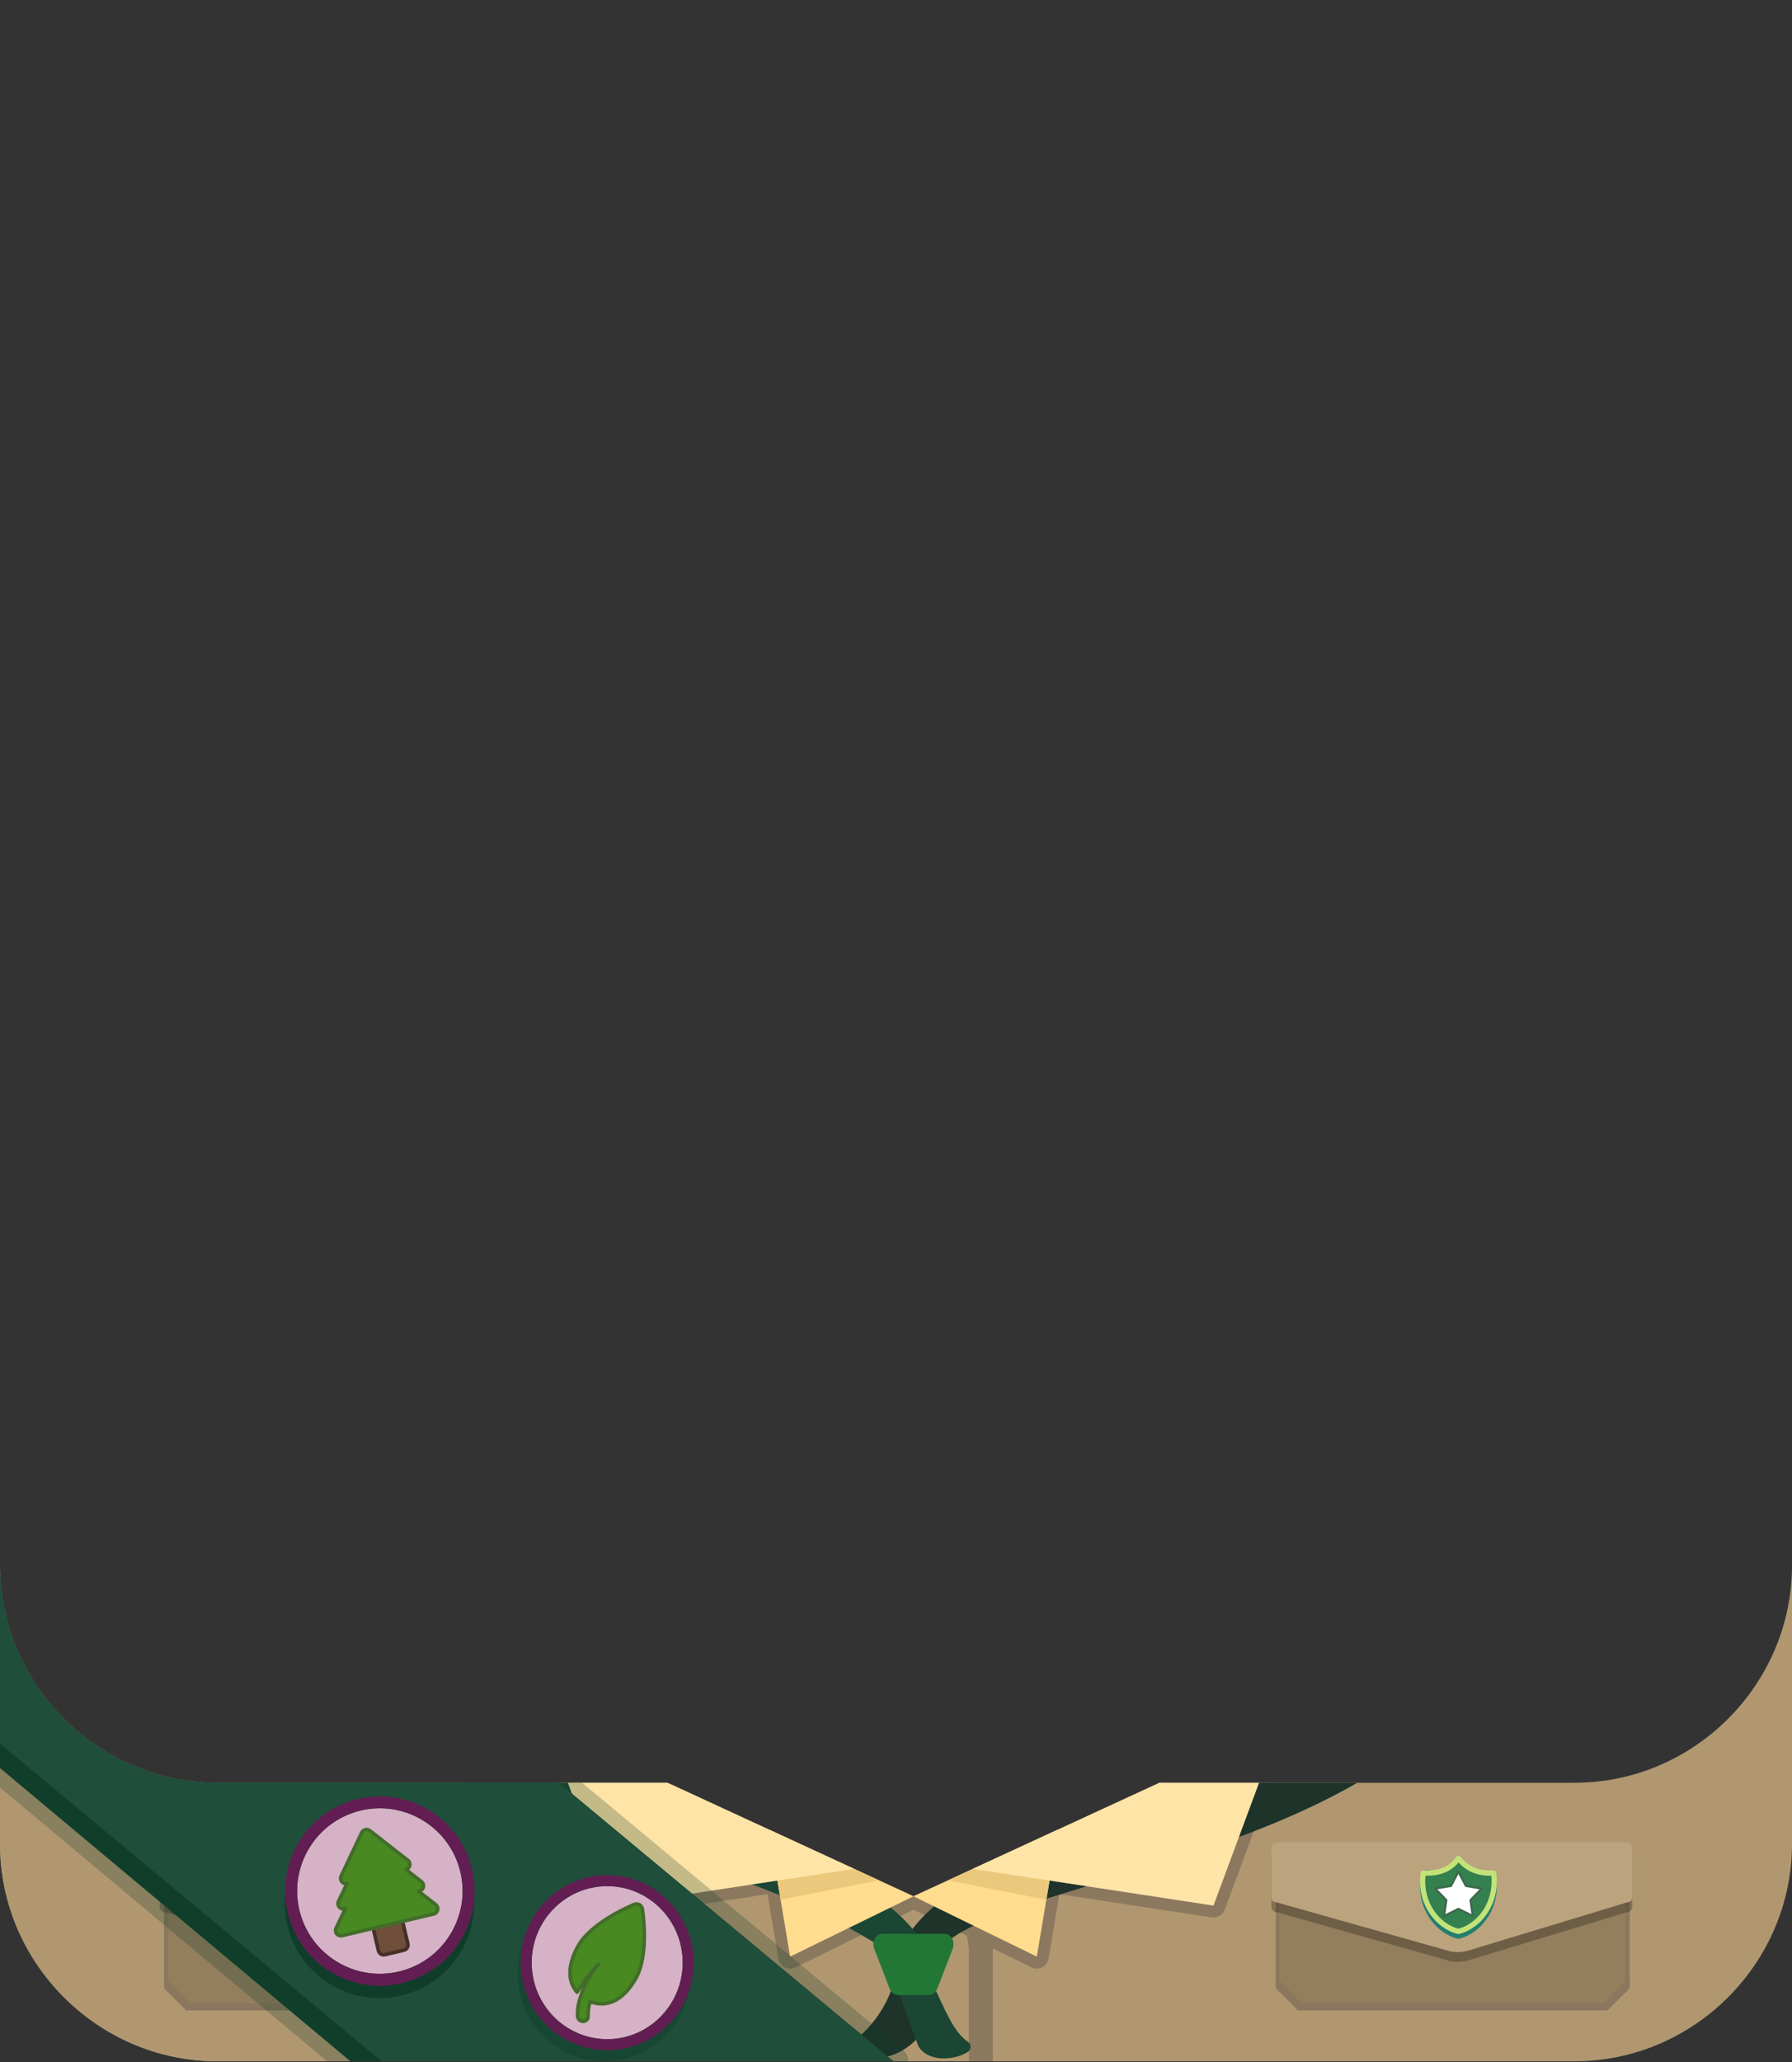 <?xml version="1.0" encoding="UTF-8" standalone="no"?><!DOCTYPE svg PUBLIC "-//W3C//DTD SVG 1.1//EN" "http://www.w3.org/Graphics/SVG/1.1/DTD/svg11.dtd"><svg width="100%" height="100%" viewBox="0 0 1250 1438" version="1.1" xmlns="http://www.w3.org/2000/svg" xmlns:xlink="http://www.w3.org/1999/xlink" xml:space="preserve" xmlns:serif="http://www.serif.com/" style="fill-rule:evenodd;clip-rule:evenodd;stroke-linejoin:round;stroke-miterlimit:2;"><rect x="0" y="0" width="1250" height="1438" fill="#333333" stroke="none"/><g id="BoyScout"><g id="ClothingBoyScout"><path d="M808.788,1243.25l289.629,0c83.156,0 151.583,-68.427 151.583,-151.583l0,194.25c0,83.156 -68.427,151.583 -151.583,151.583l-946.834,0c-83.156,0 -151.583,-68.427 -151.583,-151.583l-0,-194.207c-0,83.132 68.408,151.54 151.542,151.54l314.035,0l171.606,79.203l171.605,-79.203Z" style="fill:#b09770;"/><path d="M675.859,1437.5l-524.276,0c-83.156,0 -151.583,-68.427 -151.583,-151.583l-0,-194.207c-0,83.132 68.408,151.54 151.542,151.54l314.035,0l171.606,79.203l38.676,-0l-0,115.047Z" style="fill:#b09770;"/><path d="M675.859,1361.13c-0,-10.258 -4.075,-20.095 -11.328,-27.348c-7.253,-7.253 -17.09,-11.327 -27.347,-11.327c-0.001,-0 -0.001,-0 -0.001,-0l-0,115.047l38.676,-0l-0,-76.372Z" style="fill:#b09770;"/><path d="M675.859,1437.5l-0,-76.372c-0,-10.258 -4.075,-20.095 -11.328,-27.348c-7.253,-7.253 -17.091,-11.327 -27.348,-11.327l24.122,-11.134c5.514,2.67 10.597,6.262 15.011,10.676c10.379,10.379 16.21,24.455 16.21,39.133l-0,76.372l-16.667,-0Z" style="fill:#8b785f;"/><path d="M637.183,1331.73l-82.393,40.285c-2.363,1.156 -5.134,1.127 -7.473,-0.076c-2.339,-1.204 -3.973,-3.442 -4.407,-6.036l-7.513,-44.941l-106.229,16.201c-3.906,0.596 -7.693,-1.633 -9.068,-5.338l-31.808,-85.674c-0.35,-0.941 -0.522,-1.923 -0.521,-2.9l77.806,0l171.606,79.203l171.605,-79.203l77.807,0c0,0.977 -0.171,1.959 -0.521,2.9l-31.808,85.674c-1.375,3.705 -5.162,5.934 -9.068,5.338l-106.229,-16.201l-7.514,44.941c-0.433,2.594 -2.067,4.832 -4.406,6.036c-2.34,1.203 -5.11,1.232 -7.473,0.076l-82.393,-40.285Z" style="fill:#8b785f;"/><path d="M628.998,1358.48l24.564,3.573c22.383,-37.084 182.993,-54.949 293.203,-118.802l-136.514,0c-71.067,34.025 -164.77,72.259 -181.253,115.229Z" style="fill:#1e332a;"/><path d="M642.507,1354.24c-19.542,-37.923 -114.211,-76.712 -176.93,-110.986l-142.064,0c109.959,48.22 202.944,58.695 292.403,115.229l26.591,-4.243Z" style="fill:#1a4633;"/><g><path d="M637.183,1322.45l86.053,42.075l14.818,-88.631l-100.871,46.556" style="fill:#ffdc8e;"/><path d="M661.305,1311.32l68.57,13.502l8.179,-48.924l-76.749,35.422" style="fill:#ebc97c;"/><path d="M678.62,1303.33l167.834,25.596l31.808,-85.674l-69.474,0l-130.168,60.078" style="fill:#ffe4a8;"/></g><g><path d="M637.183,1322.45l-86.053,42.075l-14.818,-88.631l100.871,46.556" style="fill:#ffdc8e;"/><path d="M613.061,1311.32l-68.57,13.502l-8.179,-48.924l76.749,35.422" style="fill:#ebc97c;"/><path d="M595.746,1303.33l-167.834,25.596l-31.808,-85.674l69.473,0l130.169,60.078" style="fill:#ffe4a8;"/></g><path d="M627.025,1379.1l9.971,-0.447c2.2,-0.098 4.097,1.532 4.33,3.721c1.537,14.421 2.318,28.547 -2.463,39.809c-0.228,0.535 -0.564,1.017 -0.988,1.414c-13.67,12.796 -29.136,13.855 -45.413,9.704c-1.664,-0.424 -2.897,-1.826 -3.106,-3.531c-0.208,-1.705 0.651,-3.364 2.164,-4.177c15.142,-8.134 28.75,-28.87 31.606,-43.148c0.376,-1.879 1.985,-3.259 3.899,-3.345Z" style="fill:#1e332a;"/><path d="M650.991,1384.6c3.903,7.756 7.325,15.922 11.246,23.159c3.602,6.649 7.578,12.51 12.982,16.224c1.125,0.774 1.8,2.05 1.806,3.416c0.006,1.366 -0.658,2.647 -1.777,3.431c-5.042,3.531 -14.03,5.528 -21.635,4.266c-5.688,-0.943 -10.543,-3.675 -13.048,-8.268c-0.101,-0.184 -0.187,-0.375 -0.259,-0.572l-13.84,-38.088c-0.46,-1.266 -0.279,-2.677 0.485,-3.787c0.764,-1.109 2.017,-1.781 3.364,-1.802l16.887,-0.272c1.598,-0.026 3.07,0.865 3.789,2.293Z" style="fill:#1a4633;"/><path d="M615.481,1348.59l43.404,-0c2.127,-0 4.108,1.265 5.26,3.361c1.153,2.095 1.319,4.733 0.441,7.003l-10.851,28.073c-1.014,2.624 -3.244,4.309 -5.701,4.309l-21.702,0c-2.457,0 -4.687,-1.685 -5.701,-4.309l-10.851,-28.073c-0.878,-2.27 -0.712,-4.908 0.441,-7.003c1.152,-2.096 3.133,-3.361 5.26,-3.361Z" style="fill:#237736;"/><g><g><path d="M361.296,1323.6l-246.874,0l-0,62.981l15.455,15.456l215.963,-0l15.456,-15.456l-0,-62.981Z" style="fill:#1c1a2b;fill-opacity:0.25;"/><path d="M358.417,1318.62l0,62.981l-15.455,15.455l-210.305,0l-15.455,-15.455l0,-62.981l241.215,-0Z" style="fill:#937e5d;"/></g><g><path d="M363.191,1295.19c-0,-1.962 -1.593,-3.555 -3.555,-3.555l-244.732,0c-1.962,0 -3.554,1.593 -3.554,3.555l-0,34.717c-0,1.962 1.592,3.554 3.554,3.554l119.019,33.557c5.129,1.72 10.45,1.391 15.53,-0.12l110.183,-33.437c1.962,0 3.555,-1.592 3.555,-3.554l-0,-34.717Z" style="fill-opacity:0.25;"/><path d="M359.636,1284.82c1.962,0 3.555,1.593 3.555,3.555l-0,34.717c-0,1.962 -1.593,3.554 -3.555,3.554l-110.183,33.437c-5.08,1.511 -10.401,1.841 -15.53,0.12l-119.019,-33.557c-1.962,0 -3.554,-1.592 -3.554,-3.554l-0,-34.717c-0,-1.962 1.592,-3.555 3.554,-3.555l244.732,0Z" style="fill:#bba37d;"/></g></g><g><g><path d="M1136.76,1323.6l-246.875,0l0,62.981l15.456,15.456l215.963,-0l15.456,-15.456l-0,-62.981Z" style="fill:#1c1a2b;fill-opacity:0.25;"/><path d="M1133.88,1318.62l0,62.981l-15.455,15.455l-210.305,0l-15.455,-15.455l-0,-62.981l241.215,-0Z" style="fill:#937e5d;"/></g><g><path d="M1138.65,1295.19c0,-1.962 -1.592,-3.555 -3.554,-3.555l-244.732,0c-1.962,0 -3.555,1.593 -3.555,3.555l0,34.717c0,1.962 1.593,3.554 3.555,3.554l119.019,33.557c5.128,1.72 10.449,1.391 15.529,-0.12l110.184,-33.437c1.962,0 3.554,-1.592 3.554,-3.554l0,-34.717Z" style="fill-opacity:0.25;"/><path d="M1135.1,1284.82c1.962,0 3.554,1.593 3.554,3.555l0,34.717c0,1.962 -1.592,3.554 -3.554,3.554l-110.184,33.437c-5.08,1.511 -10.401,1.841 -15.529,0.12l-119.019,-33.557c-1.962,0 -3.555,-1.592 -3.555,-3.554l0,-34.717c0,-1.962 1.593,-3.555 3.555,-3.555l244.732,0Z" style="fill:#bba37d;"/></g></g><path d="M406.01,1243.25l223.833,186.243c2.425,2.017 3.754,4.972 3.755,8.007l-405.413,-0l-228.185,-190.91l-0,-154.88c-0,83.132 68.408,151.54 151.542,151.54l254.468,0Z" style="fill:#103e2a;fill-opacity:0.25;"/><path d="M389.724,1243.25l233.457,194.25l-378.762,-0l-244.419,-204.492l-0,-141.298c-0,83.132 68.408,151.54 151.542,151.54l238.182,0Z" style="fill:#103e2a;"/><path d="M389.724,1243.25l233.457,194.25l-356.972,-0l-266.209,-221.502l-0,-124.288c-0,83.132 68.408,151.54 151.542,151.54l238.182,0Z" style="fill:#1f4e3a;"/><g><ellipse cx="421.461" cy="1376.43" rx="60.283" ry="61.066" style="fill:#103e2a;fill-opacity:0.5;"/><ellipse cx="423.54" cy="1368.73" rx="52.677" ry="53.361" style="fill:#d5b2c5;"/><path d="M423.54,1307.66c33.271,0 60.283,27.363 60.283,61.066c-0,33.703 -27.012,61.066 -60.283,61.066c-33.271,-0 -60.283,-27.363 -60.283,-61.066c-0,-33.703 27.012,-61.066 60.283,-61.066Zm-0,7.705c-29.074,-0 -52.677,23.91 -52.677,53.361c-0,29.451 23.603,53.361 52.677,53.361c29.073,0 52.677,-23.91 52.677,-53.361c0,-29.451 -23.604,-53.361 -52.677,-53.361Z" style="fill:#621e52;"/><path d="M405.198,1391.95c-1.739,4.581 -2.55,9.46 -2.292,14.146c0.11,1.993 1.848,3.578 3.879,3.537c2.031,-0.041 3.591,-1.692 3.481,-3.685c-0.185,-3.357 0.32,-6.835 1.43,-10.156c3.667,1.485 7.527,1.986 11.433,1.29c6.853,-1.222 14.118,-6.297 20.42,-17.453c9.738,-17.239 4.53,-48.379 4.53,-48.379c-0.21,-1.206 -0.969,-2.27 -2.06,-2.887c-1.092,-0.616 -2.395,-0.718 -3.536,-0.274c0,-0 -29.359,11.613 -39.097,28.852c-6.302,11.156 -6.899,19.998 -4.408,26.499c0.851,2.219 2.061,4.203 3.575,5.947c3.994,-7.063 8.963,-13.576 14.874,-19.556c-5.035,6.097 -9.446,13.025 -12.229,22.119Z" style="fill:#488922;"/><path d="M404.002,1391.59l0.013,-0.038c0.574,-1.872 1.216,-3.655 1.926,-5.377c-0.8,1.259 -1.566,2.537 -2.299,3.834c-0.2,0.354 -0.559,0.588 -0.964,0.629c-0.404,0.04 -0.802,-0.118 -1.068,-0.424c-1.61,-1.854 -2.895,-3.962 -3.799,-6.32c-2.589,-6.757 -2.064,-15.965 4.486,-27.561c9.905,-17.534 39.726,-29.4 39.726,-29.4l0.007,-0.003c1.486,-0.576 3.183,-0.451 4.603,0.352c1.421,0.802 2.405,2.191 2.677,3.761l0.002,0.007c-0,0 5.23,31.667 -4.675,49.201c-6.55,11.596 -14.165,16.798 -21.289,18.068c-3.691,0.659 -7.345,0.312 -10.849,-0.886c-0.791,2.788 -1.139,5.664 -0.985,8.453c0.149,2.7 -1.952,4.948 -4.704,5.003c-2.702,0.055 -5.006,-2.065 -5.152,-4.717c-0.266,-4.829 0.562,-9.857 2.344,-14.582Zm2.365,0.81c-1.676,4.415 -2.461,9.118 -2.212,13.634c0.073,1.334 1.246,2.383 2.605,2.356c1.31,-0.026 2.329,-1.081 2.258,-2.367c-0.194,-3.51 0.332,-7.148 1.492,-10.62c0.109,-0.327 0.349,-0.595 0.662,-0.739c0.314,-0.145 0.673,-0.153 0.993,-0.024c3.446,1.396 7.074,1.873 10.744,1.218c6.583,-1.173 13.499,-6.122 19.552,-16.837c9.494,-16.808 4.468,-47.065 4.386,-47.552c-0.147,-0.842 -0.682,-1.58 -1.443,-2.01c-0.762,-0.431 -1.67,-0.507 -2.467,-0.199c-0.459,0.182 -28.969,11.495 -38.463,28.303c-6.053,10.715 -6.721,19.193 -4.329,25.436c0.579,1.51 1.335,2.903 2.249,4.177c3.88,-6.544 8.604,-12.611 14.144,-18.217c0.47,-0.476 1.231,-0.497 1.727,-0.049c0.496,0.449 0.552,1.208 0.126,1.724c-4.938,5.979 -9.268,12.77 -11.998,21.688c-0.008,0.027 -0.016,0.053 -0.026,0.078Z" style="fill:#426d29;"/></g><g><path d="M249.457,1263.13c35.473,-8.398 71.091,13.583 79.49,49.056c8.399,35.473 -13.582,71.091 -49.055,79.49c-35.473,8.399 -71.092,-13.582 -79.491,-49.055c-8.399,-35.473 13.582,-71.092 49.056,-79.491Z" style="fill:#002d1a;fill-opacity:0.5;"/><path d="M251.673,1262.61c30.998,-7.34 62.122,11.868 69.462,42.866c7.339,30.997 -11.869,62.122 -42.867,69.461c-30.997,7.339 -62.122,-11.868 -69.461,-42.866c-7.339,-30.998 11.869,-62.122 42.866,-69.461Z" style="fill:#d5b2c5;"/><path d="M249.753,1254.5c35.473,-8.399 71.092,13.582 79.491,49.055c8.399,35.473 -13.582,71.092 -49.056,79.49c-35.473,8.399 -71.091,-13.582 -79.49,-49.055c-8.399,-35.473 13.582,-71.092 49.055,-79.49Zm1.92,8.109c-30.997,7.339 -50.205,38.463 -42.866,69.461c7.339,30.998 38.464,50.205 69.461,42.866c30.998,-7.339 50.206,-38.464 42.867,-69.461c-7.34,-30.998 -38.464,-50.206 -69.462,-42.866Z" style="fill:#621e52;"/><g><path d="M260.3,1344.76l20.499,-4.854l3.697,15.615c0.474,2.002 -0.772,4.01 -2.781,4.486l-13.221,3.13c-2.009,0.476 -4.023,-0.761 -4.497,-2.762l-3.697,-15.615Z" style="fill:#704e3c;"/><path d="M303.212,1335.86c-0.154,0.052 -0.311,0.098 -0.471,0.136c0,-0 -20.438,4.839 -20.438,4.839l3.409,14.398c0.633,2.672 -1.026,5.355 -3.709,5.99l-13.221,3.13c-2.683,0.636 -5.368,-1.018 -6.001,-3.69l-3.409,-14.399l-20.438,4.839c-0.16,0.038 -0.321,0.068 -0.482,0.089l23.347,-5.527l3.415,14.422c0.315,1.331 1.656,2.15 2.992,1.834l13.221,-3.13c1.336,-0.317 2.167,-1.651 1.852,-2.982l-3.414,-14.422l23.347,-5.527Z" style="fill:#453026;"/><path d="M302.453,1334.78l-63.807,15.108c-1.398,0.331 -2.862,-0.165 -3.765,-1.276c-0.904,-1.111 -1.087,-2.641 -0.473,-3.936l6.478,-13.649l-0.539,0.128c-1.398,0.331 -2.862,-0.165 -3.765,-1.276c-0.904,-1.111 -1.087,-2.641 -0.473,-3.935l5.872,-12.372c-1.341,0.247 -2.716,-0.253 -3.58,-1.315c-0.903,-1.111 -1.087,-2.641 -0.473,-3.935l14.388,-30.313c0.486,-1.025 1.414,-1.775 2.521,-2.037c1.107,-0.262 2.273,-0.008 3.167,0.69l26.452,20.643c1.13,0.882 1.652,2.332 1.342,3.73c-0.295,1.337 -1.301,2.4 -2.61,2.78l10.796,8.426c1.13,0.882 1.651,2.331 1.342,3.729c-0.309,1.398 -1.395,2.498 -2.793,2.829l-0.54,0.128l11.911,9.295c1.13,0.882 1.651,2.331 1.342,3.73c-0.309,1.398 -1.395,2.497 -2.793,2.828Z" style="fill:#488922;"/><path d="M238.857,1332.44c-1.246,-0.158 -2.409,-0.785 -3.227,-1.791c-1.201,-1.477 -1.446,-3.512 -0.629,-5.234c0,-0 5.083,-10.709 5.083,-10.709c-1.018,-0.257 -1.948,-0.834 -2.634,-1.679c-1.202,-1.477 -1.447,-3.512 -0.629,-5.234l14.387,-30.313c0.646,-1.361 1.877,-2.356 3.347,-2.704c1.469,-0.348 3.016,-0.011 4.203,0.916l26.452,20.644c1.503,1.173 2.197,3.101 1.785,4.961c-0.235,1.062 -0.807,1.995 -1.602,2.681l9.345,7.293c1.503,1.173 2.197,3.101 1.785,4.961c-0.28,1.266 -1.038,2.348 -2.081,3.047l10.216,7.974c1.503,1.172 2.197,3.101 1.785,4.96c-0.41,1.857 -1.851,3.318 -3.707,3.757l-63.808,15.108c-1.856,0.439 -3.799,-0.221 -4.999,-1.696c-1.201,-1.478 -1.446,-3.512 -0.629,-5.234l5.557,-11.708Zm52.382,-12.55c-0.529,-0.397 -1.155,-1.816 0.487,-2.163l0.512,-0.121c0.025,-0.006 0.049,-0.011 0.08,-0.02c0.907,-0.241 1.608,-0.966 1.811,-1.884c0.207,-0.936 -0.143,-1.907 -0.899,-2.498l-10.796,-8.425c-0.363,-0.283 -0.537,-0.746 -0.45,-1.198c0.087,-0.452 0.42,-0.818 0.862,-0.946c0.88,-0.256 1.556,-0.97 1.755,-1.868c0.207,-0.936 -0.142,-1.907 -0.899,-2.498l-26.452,-20.644c-0.602,-0.469 -1.386,-0.639 -2.13,-0.463c-0.745,0.176 -1.369,0.68 -1.697,1.369l-14.387,30.313c-0.411,0.868 -0.289,1.892 0.316,2.636c0.581,0.714 1.506,1.049 2.407,0.883c0.453,-0.084 0.914,0.094 1.194,0.459c0.281,0.365 0.333,0.857 0.136,1.272l-5.872,12.372c-0.412,0.868 -0.289,1.892 0.316,2.636c0.607,0.747 1.591,1.079 2.531,0.857l0.423,-0.1c0.836,-0.279 2.023,0.548 1.507,1.691l-6.478,13.649c-0.412,0.867 -0.289,1.892 0.316,2.636c0.607,0.747 1.591,1.079 2.531,0.856l63.808,-15.107c0.939,-0.222 1.67,-0.961 1.878,-1.9c0.207,-0.937 -0.143,-1.908 -0.899,-2.498l-11.911,-9.296Z" style="fill:#426d29;"/></g></g><g><path d="M997.394,1307.75c8.568,-0.452 14.643,-3.907 18.403,-9.504c0.325,-0.483 0.861,-0.783 1.443,-0.806c0.583,-0.023 1.141,0.234 1.502,0.69c4.911,6.197 11.974,10.272 23.019,9.589c0.951,-0.059 1.787,0.624 1.92,1.568c3.083,21.983 -10.883,39.181 -25.95,42.734c-0.275,0.065 -0.562,0.065 -0.838,-0c-15.066,-3.553 -29.033,-20.751 -25.949,-42.734c0.132,-0.944 0.969,-1.627 1.92,-1.568c0.43,0.027 0.854,0.047 1.274,0.06c0.03,-0.133 0.06,-0.266 0.091,-0.4c1.084,0.167 2.139,0.29 3.165,0.371Zm42.889,3.894c-0.006,-0.07 -0.013,-0.139 -0.02,-0.209c-0.554,0.013 -1.098,0.014 -1.633,0.004c0.54,0.08 1.091,0.148 1.653,0.205Z" style="fill:#247e70;"/><path d="M1015,1346.81c-13.962,-4.661 -25.587,-22.208 -20.775,-42.76c11.679,1.794 20.063,-1.452 25.391,-8.011c4.623,7.064 11.719,12.117 23.53,12.458c1.028,21.083 -13.572,36.246 -28.146,38.313Z" style="fill:#34804e;"/><path d="M1016.89,1348.69c-15.066,-3.553 -29.033,-20.751 -25.949,-42.734c0.132,-0.943 0.969,-1.626 1.92,-1.567c10.99,0.679 18.542,-2.936 22.933,-9.473c0.325,-0.484 0.861,-0.783 1.443,-0.806c0.583,-0.023 1.141,0.233 1.502,0.69c4.911,6.197 11.974,10.272 23.019,9.589c0.951,-0.059 1.787,0.624 1.92,1.567c3.083,21.983 -10.883,39.181 -25.95,42.734c-0.275,0.065 -0.562,0.065 -0.838,0Zm0.418,-3.655l0.005,-0.001c13.043,-3.329 24.823,-18.091 22.947,-36.929c-10.492,0.235 -17.647,-3.525 -22.855,-9.24c-4.898,5.99 -12.471,9.508 -23.047,9.242c-1.875,18.838 9.906,33.6 22.95,36.928Z" style="fill:#c3e379;"/><path d="M1017.31,1305.31l5.199,9.898l11.02,1.885l-7.807,8.003l1.612,11.064l-10.024,-4.952l-10.024,4.952l1.613,-11.064l-7.808,-8.003l11.021,-1.885l5.198,-9.898Z" style="fill:#fff;"/><path d="M1017.96,1304.97l5.031,9.579l10.665,1.825c0.267,0.046 0.487,0.236 0.571,0.494c0.084,0.258 0.018,0.541 -0.171,0.735l-7.556,7.745l1.56,10.706c0.039,0.269 -0.074,0.537 -0.293,0.696c-0.219,0.16 -0.509,0.184 -0.752,0.064l-9.701,-4.792l-9.7,4.792c-0.243,0.12 -0.533,0.096 -0.753,-0.064c-0.219,-0.159 -0.332,-0.427 -0.293,-0.696l1.56,-10.706l-7.555,-7.745c-0.19,-0.194 -0.256,-0.477 -0.172,-0.735c0.084,-0.258 0.304,-0.448 0.571,-0.494l10.665,-1.825l5.031,-9.579c0.126,-0.24 0.375,-0.39 0.646,-0.39c0.271,-0 0.52,0.15 0.646,0.39Zm-0.646,1.91l-4.552,8.667c-0.106,0.202 -0.299,0.342 -0.523,0.38l-9.651,1.651l6.837,7.008c0.159,0.163 0.233,0.391 0.2,0.615l-1.412,9.689l8.778,-4.337c0.204,-0.101 0.443,-0.101 0.647,0l8.777,4.337l-1.412,-9.689c-0.032,-0.224 0.041,-0.452 0.2,-0.615l6.837,-7.008l-9.65,-1.651c-0.224,-0.038 -0.418,-0.178 -0.524,-0.38l-4.552,-8.667Z" style="fill:#3d684c;"/></g></g></g></svg>